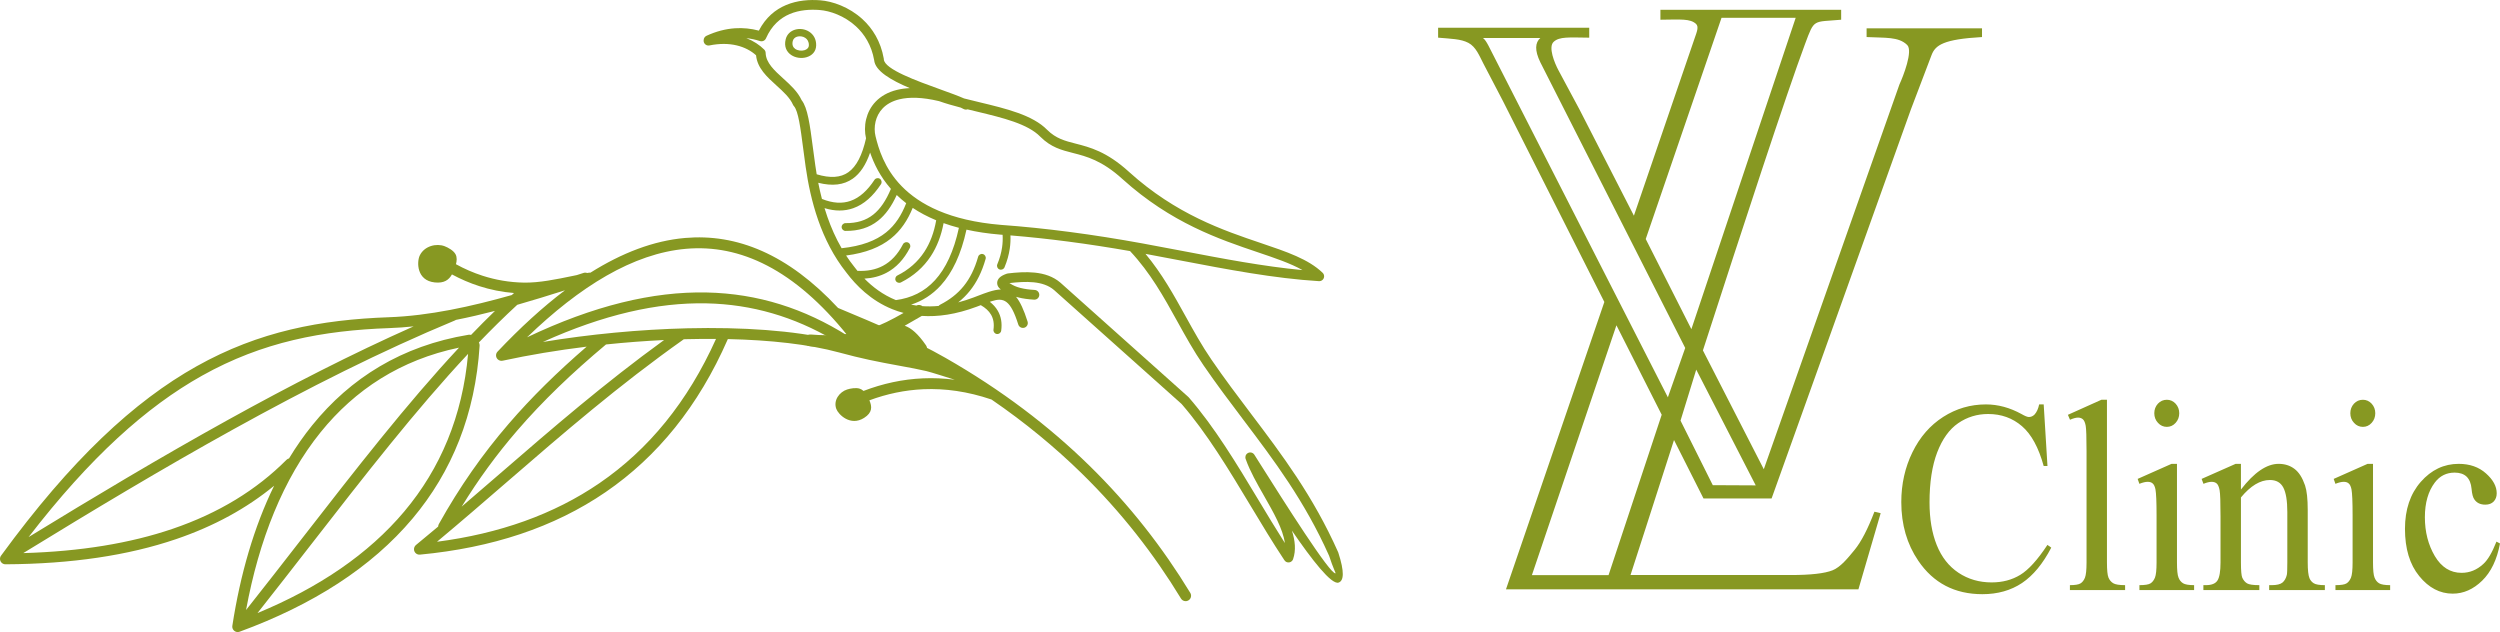 <?xml version="1.0" encoding="UTF-8"?>
<!DOCTYPE svg PUBLIC "-//W3C//DTD SVG 1.1//EN" "http://www.w3.org/Graphics/SVG/1.1/DTD/svg11.dtd">
<!-- Creator: CorelDRAW -->
<svg xmlns="http://www.w3.org/2000/svg" xml:space="preserve" width="195.253mm" height="49.365mm" version="1.1" style="shape-rendering:geometricPrecision; text-rendering:geometricPrecision; image-rendering:optimizeQuality; fill-rule:evenodd; clip-rule:evenodd"
viewBox="0 0 10320.57 2609.29"
 xmlns:xlink="http://www.w3.org/1999/xlink"
 xmlns:xodm="http://www.corel.com/coreldraw/odm/2003">
 <defs>
  <style type="text/css">
   <![CDATA[
    .fil0 {fill:#879822;fill-rule:nonzero}
   ]]>
  </style>
 </defs>
 <g id="Слой_x0020_1">
  <path class="fil0" d="M3272.7 169.52c-3.86,15.63 1.38,26.39 10.21,32.41 5.21,3.56 11.63,5.79 18.33,6.69 6.83,0.93 13.86,0.44 20.13,-1.45 9.86,-2.97 17.56,-9.77 17.84,-20.25 0.4,-14.59 -6.05,-24.87 -15.09,-30.74 -4.81,-3.13 -10.42,-5.12 -16.2,-5.96 -5.78,-0.84 -11.61,-0.5 -16.86,1.04l-0.06 0c-8.71,2.55 -15.94,8.61 -18.32,18.26zm602.43 1093.37c1.46,-2.04 3.4,-3.76 5.79,-4.98 39.36,-20.08 71.62,-44.89 97.39,-76.79 25.94,-32.12 45.61,-71.67 59.64,-121.08 2.39,-8.54 11.27,-13.53 19.82,-11.14 8.55,2.4 13.53,11.28 11.15,19.83 -15.27,53.72 -36.89,97.03 -65.56,132.53 -14.19,17.56 -30.04,33.16 -47.64,47.1 20.1,-5.26 40.94,-11.89 62.56,-20.01l18.65 -7.12c16.56,-6.34 31.55,-12.08 45.33,-16.43 18.28,-5.77 34.57,-9.47 49.39,-9.85 -2.54,-1.9 -4.74,-3.85 -6.56,-5.86 -6.07,-6.66 -8.91,-14.08 -8.52,-22.15 0.37,-7.86 3.77,-14.92 10.18,-21.09 5.95,-5.71 15.22,-10.92 27.77,-15.4 1.82,-0.8 3.8,-1.35 5.87,-1.59 35.34,-4.11 73.92,-7.28 111.22,-3.44 39.05,4.02 76.24,15.71 106.32,41.73l526.89 470.77c0.91,0.73 1.77,1.57 2.56,2.48 107.31,123.54 198.29,274.81 288.78,425.26 35.72,59.36 71.35,118.61 107.98,176.07 -7.6,-57.6 -46.64,-126.03 -85.54,-194.21 -29.26,-51.28 -58.45,-102.44 -75.69,-151.36 -4.02,-8.98 -0.96,-19.78 7.59,-25.21 9.39,-5.95 21.82,-3.18 27.78,6.22l25.96 41.1c94.63,149.8 287.73,455.48 309.17,448.52 1.69,-0.55 -9.65,-20.55 -26.56,-72.39 -101.54,-227.32 -227.15,-393.55 -354.64,-562.24 -54.89,-72.64 -110.13,-145.73 -164.32,-224.83 -40.3,-58.84 -74.37,-120.4 -108.45,-181.98 -55.14,-99.64 -110.33,-199.37 -194.28,-288.81 -85.12,-14.93 -170.97,-28.23 -256.62,-39.43 -79.25,-10.35 -158.54,-18.93 -237.14,-25.32 0.77,18.03 -0.13,36.1 -2.74,54.18 -3.75,25.96 -10.99,51.82 -21.78,77.55 -3.45,8.2 -12.89,12.06 -21.09,8.62 -8.21,-3.44 -12.07,-12.88 -8.63,-21.09 9.79,-23.32 16.32,-46.54 19.65,-69.61 2.51,-17.35 3.23,-34.74 2.22,-52.16l-9.83 -0.71 -0.23 -0.03c-51.01,-4.24 -97.22,-11.24 -139.12,-20.48 -22.24,102.45 -58.28,177.74 -105.97,230.06 -35.08,38.49 -76.24,64.46 -122.67,79.58 7.08,1.42 14.32,2.63 21.71,3.64 8.39,-4.06 18.16,-2.84 25.24,2.58 21.12,1.45 43.43,1.22 66.96,-1zm211.01 -16.98c13.64,10.65 24.82,22.96 33.04,37.2 13.13,22.7 18.45,49.72 13.98,82.02 -1.21,8.79 -9.33,14.93 -18.12,13.72 -8.79,-1.22 -14.93,-9.33 -13.72,-18.13 3.43,-24.72 -0.39,-44.95 -9.95,-61.49 -9.1,-15.75 -23.67,-28.73 -42.41,-39.51l-16.5 6.25c-86.29,32.43 -161.64,42.59 -227.06,38.12l-9.04 5.28c-20.69,12.07 -41.1,23.99 -61.52,35.31 26.75,9.09 55.45,33.74 87.91,80.86 7.56,10.95 4.82,25.96 -6.14,33.52 -10.95,7.56 -25.96,4.81 -33.52,-6.14 -46.43,-67.39 -76.82,-70.28 -105.17,-50.75 -15.47,10.66 -31.89,27.21 -49.34,44.8 -44.15,44.5 63.43,22.04 -12.14,26.22 -13.3,0.73 -20.38,-1.96 -21.11,-15.24 -0.73,-13.3 -84.9,-15.03 -71.61,-15.75 57.05,-3.15 32.63,9.13 70.68,-29.22l8.38 -8.43c-41.1,13.15 -83.18,21.2 -126.21,24.99 -43.39,3.81 -87.89,3.35 -133.45,-0.54 -13.3,-1.09 -23.19,-12.77 -22.09,-26.05 1.09,-13.29 12.77,-23.18 26.06,-22.09 42.9,3.66 84.71,4.1 125.33,0.54 40.42,-3.56 79.54,-11.05 117.24,-23.24 47.3,-15.29 93.47,-39.47 140.57,-66.33 -16.46,-4.34 -32.14,-9.63 -47.06,-15.68 -88.36,-35.86 -149.48,-98.45 -188.99,-150.89 -52.99,-66.51 -90.15,-141.28 -116.53,-216.77 -26.26,-75.14 -41.79,-150.8 -51.64,-219.56 -3.37,-23.55 -6.82,-49.96 -10.08,-74.87 -11.45,-87.54 -20.25,-154.84 -38.14,-175.69 -1.67,-1.7 -3.05,-3.72 -4.05,-6.02 -12.71,-29.12 -40.39,-54.21 -67.8,-79.04 -40.02,-36.25 -79.54,-72.07 -84.76,-125.2 -20.19,-18.23 -47,-32.97 -79.86,-40.75 -32.03,-7.58 -69.7,-8.56 -112.51,0.15 -10.86,2.22 -21.47,-4.79 -23.69,-15.66 -0.5,-2.44 -0.53,-4.86 -0.15,-7.18 0.45,-7.13 4.7,-13.79 11.64,-16.99 39.5,-18.19 78.67,-28.39 117.52,-31.01 33.18,-2.24 66.06,1.08 98.63,9.69 28.25,-54.54 68.43,-87.09 112.11,-105.53 46.95,-19.83 97.32,-22.96 140.83,-19.69 50.55,3.78 119.48,27.32 174.66,77.84 41.56,38.06 75.42,91.25 88.02,162.53 0.21,1.22 0.31,2.44 0.3,3.63 2.99,40.84 134.76,88.36 237.44,125.37 36.61,13.2 69.79,25.17 93.63,35.79 21.38,5.52 43.09,10.75 64.73,15.96 110.25,26.57 218.78,52.72 278.54,113.76 36.29,36.08 73.79,45.66 116.9,56.68 59.44,15.2 128.55,32.87 220.24,116.21l0.93 0.89c194.07,175.23 389.01,241.12 543.4,293.32 108.12,36.54 197.02,66.59 255.66,123.03 7.99,7.69 8.24,20.4 0.55,28.39 -4.24,4.41 -10,6.45 -15.65,6.13 -184.8,-11.34 -377.47,-48.18 -574.55,-85.88 -48.58,-9.29 -97.41,-18.63 -141.59,-26.79 68.27,82.05 116.97,170.05 165.63,257.98 33.28,60.15 66.55,120.26 106.56,178.67 53.4,77.96 108.48,150.84 163.21,223.26 129.01,170.71 256.12,338.9 359.73,571.29 0.29,0.66 0.54,1.32 0.76,1.98 25.88,79.5 23.16,116.65 1.03,123.84 -29.56,9.6 -110.32,-94.46 -192.55,-214.6 13.31,41.52 17.41,81.27 4.9,117.76 -3.56,10.52 -14.98,16.15 -25.49,12.59 -4.56,-1.55 -8.2,-4.57 -10.58,-8.35 -47.87,-72.3 -94.08,-149.13 -140.42,-226.15 -89.36,-148.57 -179.21,-297.92 -283.96,-418.75l-526.08 -470.01c-22.95,-19.82 -52.55,-28.87 -84.15,-32.12 -32.67,-3.37 -67.87,-0.54 -100.52,3.21l-0.08 0.02c1.25,0.53 2.42,1.17 3.5,1.91 11.71,7.96 25.82,13.85 42.16,18.08 17.17,4.44 36.87,7.07 58.85,8.34 11.08,0.61 19.57,10.1 18.97,21.16 -0.61,11.09 -10.09,19.58 -21.17,18.97 -24.45,-1.41 -46.73,-4.42 -66.72,-9.6 -2.7,-0.7 -5.35,-1.43 -7.97,-2.21 16.81,20.68 32.13,53.36 47.56,102.27 3.35,10.6 -2.54,21.91 -13.14,25.26 -10.6,3.34 -21.91,-2.55 -25.26,-13.15 -32.31,-102.41 -60.31,-111.9 -109.3,-96.44 -2.69,0.85 -5.44,1.76 -8.25,2.71zm-387.73 -7.04c63.39,-8.34 117.97,-34.47 161.69,-82.44 44.01,-48.3 77.48,-118.91 98.45,-215.91 -22.37,-5.83 -43.42,-12.32 -63.21,-19.39 -9.76,51.71 -27.14,97.33 -52.74,136.35 -29.83,45.46 -70.65,81.86 -123.38,108.41 -7.93,4 -17.6,0.81 -21.6,-7.11 -4,-7.93 -0.81,-17.6 7.11,-21.6 47.5,-23.91 84.2,-56.59 110.93,-97.33 24.22,-36.93 40.4,-80.59 49.15,-130.46 -36.87,-15.25 -68.95,-32.57 -96.92,-51.23 -20.7,50.24 -48.39,93.13 -90.13,126.59 -43.88,35.17 -102.8,59.4 -184.86,70.09 10.24,15.64 21.24,30.92 33.08,45.75l0.31 0.39c4.21,5.6 8.7,11.32 13.45,17.11 40.18,2.02 75.36,-4.83 105.39,-20.79 33.57,-17.85 61.16,-47.35 82.56,-88.86 4.07,-7.89 13.77,-10.99 21.66,-6.93 7.9,4.07 10.99,13.77 6.93,21.66 -24.53,47.57 -56.62,81.63 -96.04,102.59 -27.28,14.51 -57.88,22.61 -91.71,24.43 33.29,33.87 76.09,66.86 129.76,88.65l0.13 0.03zm-617.34 -1081.3c29.68,11.37 54.43,27.88 73.8,47.1 3.94,3.92 5.91,9.07 5.91,14.23 1.33,40.53 36.48,72.38 72.08,104.64 29.9,27.09 60.08,54.44 76.5,90.03 24.92,31.11 34.29,102.7 46.39,195.27 2.92,22.28 6.01,45.92 10.09,74.4 1.71,11.9 3.58,24.02 5.66,36.29 55.74,16.78 98.5,14.17 130.48,-8.36 33.84,-23.82 57.43,-70.36 73.22,-140.15 -5.57,-23.2 -6.26,-51.05 0.37,-78.64 6.22,-25.87 18.8,-51.58 39.7,-73.21 20.73,-21.46 49.46,-38.83 88.01,-48.19 15.8,-3.84 33.3,-6.32 52.63,-7.17 -77.34,-32.66 -143.54,-70.96 -147.24,-115.85 -10.95,-61.38 -39.9,-106.97 -75.35,-139.43 -47.73,-43.71 -107.12,-64.05 -150.59,-67.3 -38.37,-2.87 -82.35,-0.3 -122.25,16.55 -39.07,16.5 -74.87,47.15 -98.52,100.73 -4.11,9.3 -14.66,14.19 -24.55,11.02 -18.67,-6.01 -37.44,-10.02 -56.33,-11.97zm296.85 597.02c4.33,21.92 9.36,44.21 15.21,66.65 44.95,18.19 84.16,20.05 118.47,7.94 37.3,-13.16 69.78,-43.02 98.33,-86.51 4.86,-7.43 14.84,-9.51 22.28,-4.65 7.44,4.86 9.52,14.84 4.66,22.28 -32.39,49.35 -70.18,83.57 -114.56,99.22 -35.66,12.58 -74.98,13.06 -118.47,-0.33 3.65,12.02 7.56,24.06 11.75,36.06 15.39,44 34.61,87.74 58.77,129.47 83.34,-8.86 141.4,-31.47 183.27,-65.02 38.84,-31.13 64.26,-72.22 83.37,-120.84 -14.24,-10.98 -27.25,-22.3 -39.12,-33.83 -21.07,46.47 -46.12,81.69 -77.1,106.21 -36.33,28.76 -80.11,42.48 -134.37,42.04 -8.86,-0.07 -15.99,-7.32 -15.93,-16.17 0.07,-8.86 7.32,-15.99 16.17,-15.93 46.65,0.39 83.87,-11.08 114.24,-35.11 29.3,-23.2 52.89,-58.43 72.99,-106.27 -45.24,-51.56 -70.45,-105.12 -85.82,-149.92 -17.21,50.08 -40.62,85.85 -71.55,107.62 -37.3,26.28 -84.13,31.79 -142.57,17.1zm600.23 -304.46c-3.52,-1.9 -7.54,-3.87 -12.01,-5.92 -31.02,-8.04 -61.29,-16.7 -89.58,-26.7 -70.38,-16.76 -123.88,-17.2 -163.84,-7.5 -30.44,7.39 -52.74,20.71 -68.5,37.02 -15.59,16.15 -24.98,35.34 -29.62,54.64 -5.12,21.26 -4.58,42.62 -0.29,60.29 12.04,49.56 35.47,132.37 107.93,206.66 73.15,74.99 196.74,142.01 410.05,159.77 92.2,6.62 186.46,16.45 281.46,28.87 100.57,13.15 201.69,29.24 301.83,47.49 59.43,10.83 111.13,20.71 162.49,30.54 170.79,32.66 338.26,64.69 499.02,79.76 -49.43,-27.95 -112.86,-49.38 -185.33,-73.87 -157.84,-53.35 -357.13,-120.72 -557.41,-301.5l-1.23 -1.05c-84.2,-76.52 -148.12,-92.87 -203.09,-106.92 -48.66,-12.44 -91,-23.28 -135.11,-67.03l-0.47 -0.47c-51.66,-52.95 -154.63,-77.76 -259.23,-102.96 -13.59,-3.27 -27.22,-6.56 -40.77,-9.91 -5.17,1.84 -11.07,1.58 -16.29,-1.23zm-712.22 -223.3c-18.63,-12.73 -29.96,-34.3 -22.49,-64.51 5.26,-21.3 20.67,-34.54 39.15,-39.95 9.45,-2.79 19.68,-3.44 29.61,-2.01 9.93,1.42 19.74,4.96 28.35,10.56 17.22,11.18 29.49,30.24 28.77,56.82 -0.7,25.75 -17.66,41.83 -39.32,48.35 -10.27,3.09 -21.7,3.9 -32.77,2.4 -11.2,-1.51 -22.14,-5.4 -31.31,-11.66z"/>
  <path class="fil0" d="M8436.84 1669.51l15.6 254.37 -15.6 0c-20.98,-76.12 -50.81,-131.13 -89.66,-164.49 -38.84,-33.53 -85.32,-50.3 -139.77,-50.3 -45.43,0 -86.7,12.62 -123.46,37.87 -36.76,25.26 -65.72,65.39 -86.88,120.78 -20.98,55.19 -31.56,123.97 -31.56,206.11 0,67.83 9.89,126.61 29.83,176.35 19.94,49.74 49.94,87.8 89.83,114.37 40.06,26.57 85.66,39.76 136.81,39.76 44.58,0 83.94,-10.38 117.92,-31.09 34.17,-20.74 71.62,-61.99 112.37,-123.8l15.78 11.31c-34.51,66.51 -74.75,115.12 -120.7,146.02 -45.95,30.7 -100.57,46.16 -163.69,46.16 -113.93,0 -202.2,-45.98 -264.62,-138.11 -46.65,-68.58 -70.06,-149.22 -70.06,-241.92 0,-74.79 15.43,-143.57 46.13,-206.12 30.69,-62.74 73,-111.15 126.76,-145.64 53.94,-34.47 112.72,-51.63 176.53,-51.63 49.6,0 98.49,13.19 146.87,39.76 14.04,8.09 24.27,12.25 30.35,12.25 9.02,0 16.99,-3.58 23.76,-10.56 8.84,-9.98 15.09,-23.73 18.72,-41.45l18.74 0zm261.15 -19.21l0 671.49c0,31.47 2.08,52.38 6.24,62.56 4.33,10.17 10.75,18.09 19.59,23.36 8.67,5.28 25.15,7.92 49.08,7.92l0 20.35 -227.85 0 0 -20.35c21.32,0 35.89,-2.45 43.69,-7.16 7.81,-4.71 13.88,-12.63 18.38,-23.56 4.33,-10.93 6.59,-32.03 6.59,-63.12l0 -460.09c0,-56.53 -1.22,-91.19 -3.47,-104.01 -2.43,-12.99 -6.24,-21.85 -11.44,-26.57 -5.2,-4.7 -11.96,-7.16 -20.11,-7.16 -8.67,0 -19.77,3.02 -33.3,8.86l-8.67 -20.34 138.38 -62.18 22.89 0zm247.28 0c14.04,0 26.19,5.47 36.24,16.2 9.89,10.93 14.92,24.12 14.92,39.38 0,15.46 -5.03,28.82 -14.92,39.75 -10.05,11.13 -22.19,16.58 -36.24,16.58 -14.22,0 -26.53,-5.45 -36.59,-16.58 -10.23,-10.93 -15.26,-24.29 -15.26,-39.75 0,-15.27 5.03,-28.46 14.91,-39.38 10.06,-10.74 22.37,-16.2 36.94,-16.2zm41.79 264.54l0 406.96c0,31.47 2.08,52.38 6.42,62.75 4.15,10.55 10.41,18.27 18.73,23.37 8.32,5.08 23.58,7.72 45.6,7.72l0 20.35 -225.77 0 0 -20.35c22.54,0 37.8,-2.45 45.44,-7.16 7.81,-4.71 13.88,-12.63 18.56,-23.56 4.5,-10.93 6.76,-32.03 6.76,-63.12l0 -195.57c0,-54.44 -1.56,-89.68 -4.51,-105.88 -2.43,-11.69 -6.07,-19.78 -11.27,-24.31 -5.04,-4.71 -11.96,-6.96 -20.64,-6.96 -9.54,0 -20.98,2.82 -34.51,8.28l-7.12 -20.34 139.95 -62.17 22.36 0zm264.1 106.07c54.45,-70.65 106.3,-106.07 155.54,-106.07 25.32,0 47.17,6.96 65.38,20.72 18.38,13.75 32.77,36.55 43.69,68.2 7.46,22.23 11.1,56.15 11.1,101.75l0 216.29c0,31.84 2.43,53.32 7.11,64.81 3.65,9.04 9.71,16.21 17.86,21.3 8.32,5.08 23.58,7.72 45.78,7.72l0 20.35 -229.94 0 0 -20.35 9.71 0c21.51,0 36.59,-3.58 45.26,-10.74 8.49,-7.16 14.56,-17.72 17.86,-31.48 1.38,-5.46 2.08,-22.8 2.08,-51.63l0 -208.19c0,-46.16 -5.54,-79.88 -16.47,-100.8 -10.93,-20.92 -29.31,-31.27 -55.32,-31.27 -40.06,0 -79.94,23.92 -119.65,71.97l0 268.29c0,34.11 1.91,55.02 5.54,63.12 4.86,10.56 11.45,18.28 19.77,23.36 8.33,4.9 25.14,7.35 50.64,7.35l0 20.35 -230.98 0 0 -20.35 10.23 0c23.75,0 39.71,-6.42 48.03,-19.41 8.32,-12.99 12.48,-37.86 12.48,-74.42l0 -187.65c0,-60.67 -1.21,-97.6 -3.81,-110.79 -2.6,-13.38 -6.43,-22.43 -11.62,-27.13 -5.2,-4.71 -12.31,-7.16 -20.98,-7.16 -9.54,0 -20.82,2.82 -33.99,8.28l-7.63 -20.34 140.46 -62.17 21.85 0 0 106.07zm503.4 -370.61c14.04,0 26.19,5.47 36.24,16.2 9.89,10.93 14.92,24.12 14.92,39.38 0,15.46 -5.03,28.82 -14.92,39.75 -10.05,11.13 -22.19,16.58 -36.24,16.58 -14.22,0 -26.53,-5.45 -36.59,-16.58 -10.23,-10.93 -15.25,-24.29 -15.25,-39.75 0,-15.27 5.02,-28.46 14.91,-39.38 10.06,-10.74 22.37,-16.2 36.94,-16.2zm41.79 264.54l0 406.96c0,31.47 2.08,52.38 6.42,62.75 4.17,10.55 10.41,18.27 18.73,23.37 8.33,5.08 23.58,7.72 45.61,7.72l0 20.35 -225.78 0 0 -20.35c22.54,0 37.81,-2.45 45.44,-7.16 7.81,-4.71 13.88,-12.63 18.56,-23.56 4.5,-10.93 6.76,-32.03 6.76,-63.12l0 -195.57c0,-54.44 -1.56,-89.68 -4.51,-105.88 -2.43,-11.69 -6.07,-19.78 -11.27,-24.31 -5.03,-4.71 -11.96,-6.96 -20.64,-6.96 -9.54,0 -20.98,2.82 -34.51,8.28l-7.11 -20.34 139.95 -62.17 22.36 0zm524.22 328.77c-12.5,66.88 -37.11,117.94 -73.7,153.56 -36.59,35.6 -76.99,53.5 -121.39,53.5 -52.89,0 -99.01,-24.11 -138.21,-72.35 -39.36,-48.04 -58.96,-113.24 -58.96,-195.38 0,-79.32 21.68,-143.94 65.2,-193.69 43.52,-49.55 95.72,-74.42 156.58,-74.42 45.78,0 83.24,13.19 112.72,39.56 29.48,26.19 44.22,53.51 44.22,81.96 0,13.94 -4.16,25.24 -12.48,33.91 -8.32,8.67 -19.76,13.01 -34.68,13.01 -19.94,0 -34.86,-6.98 -44.74,-21.11 -6.07,-7.72 -10.05,-22.61 -11.96,-44.47 -1.92,-21.85 -8.68,-38.62 -20.47,-50.11 -11.96,-11.13 -28.26,-16.59 -49.25,-16.59 -33.99,0 -61.22,13.57 -81.85,40.89 -27.4,36.19 -41.1,83.85 -41.1,143.39 0,60.48 13.7,113.8 40.92,160.14 27.4,46.17 64.16,69.34 110.63,69.34 33.3,0 63.13,-12.06 89.49,-36.37 18.72,-16.77 36.76,-47.67 54.45,-92.51l14.57 7.72z"/>
  <path class="fil0" d="M6793.95 986.75l188.42 372.13 430.7 -1285.5 -306.18 0c-104.31,304.46 -208.63,608.92 -312.94,913.37zm91.44 653.49l71.57 -203.78 -598.01 -1179.04c-24.44,-50.28 -21.43,-81.79 0,-100.68l-236.95 0c8.51,6.87 14.31,16.01 22.82,31.94 246.85,483.86 493.72,967.72 740.57,1451.56zm-680.42 -1222.24l-80.98 -155.08c-16.79,-32.18 -30.58,-69.45 -62.35,-86.09 -31.22,-16.36 -71.48,-16.55 -124.79,-21.33l0 -41.02 623.85 0 0 41.02c-85.31,-0.97 -122.48,-4.71 -146.61,16.92 -23.88,21.43 3.54,87.84 19.59,117.79l87.54 163.23 223.89 437 251.1 -733.5c8.41,-24.57 18.15,-46.77 4.99,-58.58 -24.12,-21.64 -61.29,-17.88 -146.62,-16.92l0 -41.02 746.14 0 0 41.02c-117.54,10.56 -109.6,-5.56 -149.02,99.91 -75.64,202.37 -258.34,760.37 -421.67,1265.24l251.32 490.54 560.09 -1588.72c15.32,-33.02 56.6,-138.17 31.95,-162.59 -35.54,-35.2 -91.83,-28.74 -167.64,-32.81l0 -35.99 476.46 0 0 35.99c-159.03,9.09 -192.58,32.99 -208.36,74.52l-85.25 224.35 -575.05 1605.99 -281.07 0 -121.79 -241.32c-89,276.48 -158.56,493.68 -179.55,557.38l661.4 0c82.21,0 139.71,-6.43 172.76,-19.55 33.05,-13.14 63.5,-50.88 90.82,-84.23 27.22,-33.2 54.54,-85.82 81.95,-157.64l25.79 6.14 -91.89 314.4 -1454.97 0 406.13 -1186.34 -418.18 -828.69zm654.92 1294.17l-186.9 -369.32 -348.98 1031.46 316.44 0 219.44 -662.14zm142.53 -186.22l-64.84 210.49 133.16 266.45 177.3 0.89 -245.62 -477.84z"/>
  <path class="fil0" d="M2421.82 1431.06c-120.72,104.26 -226.62,207.92 -321.58,318.16 -108.58,126.03 -202.87,260.55 -288.59,414.18 -1.84,3.3 -2.76,6.87 -2.85,10.4 -30.17,25.34 -60.64,50.69 -91.53,76.04 -5.58,4.63 -8.87,11.85 -8.11,19.6 1.21,12.35 12.19,21.39 24.54,20.18 296.29,-27.98 553.2,-112.06 766.54,-258.19 213.59,-146.3 382.96,-354.38 503.84,-630.13 0.22,-0.49 0.42,-0.99 0.6,-1.49 174.96,3.85 334.71,21.43 458.8,55.15 94.23,25.59 154.51,37.54 253.42,55.63 39.71,7.25 75.56,13.81 108.71,21.61l-0.02 0.06c8.13,1.91 29.9,8.45 54.99,16.23 20.07,6.22 42,13.15 60.88,19.17 -44.44,-5.78 -88.09,-7.62 -131.01,-5.76 -84.67,3.65 -166.49,21.64 -245.75,51.95 -4.42,-4.03 -9.61,-7.38 -15.67,-9.35 -15.61,-5.07 -38.12,-0.97 -51.72,3.34 -31.7,10.04 -58,44.71 -44.87,80.24 8.47,22.93 58.21,73.18 114.9,36.97 34.64,-22.12 33.13,-46.06 21.71,-72.46 72.08,-26.65 146.43,-42.48 223.32,-45.79 89.52,-3.85 182.5,9.27 279.32,42.01 0.48,0.16 0.95,0.31 1.43,0.43 138.55,94.96 262.2,197.08 372.62,305.13 163.99,160.5 298.7,334.02 409.7,516.59 6.46,10.57 20.28,13.92 30.86,7.45 10.57,-6.46 13.92,-20.29 7.45,-30.86 -112.97,-185.83 -249.94,-362.29 -416.53,-525.33 -166.53,-162.99 -362.78,-312.69 -594.36,-445.07 -134.51,-76.89 -285.49,-140 -443.12,-205.87 -207.39,-222.89 -418.94,-307.44 -631.54,-288.95 -130.66,11.36 -261.05,61.86 -390.6,143.19 -2.24,-0.27 -4.57,-0.21 -6.9,0.23l-6.64 1.26c-4.62,-1.76 -9.85,-2.01 -14.91,-0.38l-13.36 4.29 -14.63 4.69 -14.36 2.97c-70.72,14.65 -140.91,29.19 -203.79,28.11 -60.6,-1.04 -117.47,-11.23 -170.3,-28.2 -39.1,-12.55 -75.94,-28.8 -110.41,-47.76 3.46,-13.14 5.17,-28.65 -1.92,-41.44 -8.39,-15.14 -30,-27.12 -44.58,-32.77 -33.98,-13.19 -84.07,-1.4 -103.04,38.31 -12.24,25.63 -13.85,103.29 62.11,111.13 38.68,4 58.11,-10.42 70.88,-33.08 35.5,19.18 73.27,35.63 113.2,48.45 44.91,14.42 92.64,24.28 143.06,28.31l-9.21 8.39c-167.92,47.51 -340.93,85.64 -507.65,91.59 -279.73,10 -535.04,57.54 -793.67,202.49 -257.54,144.34 -517.37,384.93 -806.66,781.03 -3.04,3.86 -4.86,8.75 -4.83,14.05 0.08,12.41 10.2,22.43 22.62,22.35 273.48,-1.4 506.77,-36.73 703.83,-103.75 157.66,-53.62 292.04,-127.51 405.18,-220.52 -83.27,170.22 -139.72,366.29 -172.48,578.07 -1.92,12.25 6.45,23.74 18.7,25.67 3.94,0.61 7.79,0.17 11.27,-1.13 301.63,-110.59 544.01,-265.04 714.01,-467.29 162.69,-193.55 258.82,-430.36 276.88,-713.82 0.29,-4.7 -0.87,-9.15 -3.12,-12.91 52.41,-54.48 105.14,-106.47 158.4,-155.53 66.82,-19.08 132.74,-39.55 197.09,-60 -93.43,70.53 -186.32,156 -278.45,253.31 -8.55,9.01 -8.16,23.24 0.85,31.79 5.76,5.46 13.65,7.28 20.83,5.53 108.96,-23.64 226.24,-43.16 346.23,-57.91zm534.07 -31.96c-116.95,260.04 -278.54,456.68 -480.94,595.31 -188.75,129.29 -413.47,208.52 -670.98,242.11 98.63,-82.24 194.96,-165.59 291.3,-248.93 229.14,-198.25 458.28,-396.5 726.65,-586.38 0.31,-0.22 0.61,-0.44 0.9,-0.68l15.97 -0.42c39.52,-0.95 78.63,-1.3 117.1,-1zm-214.39 4.56c-247.62,179.61 -461.63,364.77 -675.62,549.93 -53.14,45.96 -106.27,91.94 -160.03,137.91 69.36,-113.02 144.55,-215.61 228.32,-312.85 106.7,-123.87 227.35,-239.27 367.57,-356.65 79.81,-8.32 160.27,-14.5 239.76,-18.34zm-2645.51 879.67c282.07,-173.11 573.44,-348.28 867.06,-510.8 304.36,-168.47 611.78,-323.72 914.9,-449.62 1.54,-0.64 2.97,-1.44 4.28,-2.36 53.9,-10.65 107.72,-23.25 161.17,-37.12 -33.09,32.05 -66,65.16 -98.76,99.22 -3.23,-1 -6.75,-1.3 -10.32,-0.7 -275.67,45.45 -487.95,179.06 -645.29,373.58 -34.61,42.78 -66.52,88.51 -95.85,136.87 -3.85,0.95 -7.49,2.92 -10.49,5.91 -123.83,124.21 -279.44,219.93 -470.77,285.01 -174.47,59.34 -378.81,93.21 -615.93,100.01zm1611.55 -935.99c-254.6,113.16 -511.5,244.96 -766.35,386.03 -279.13,154.5 -555.31,319.81 -823.23,483.84 254.68,-330.29 486.42,-537.63 715.53,-666.03 251.1,-140.73 500.08,-186.94 773.35,-196.7 33.4,-1.19 67,-3.63 100.7,-7.14zm187.46 87.74c-215.92,231.59 -426.71,502.81 -646.96,786.2 -76.04,97.84 -153.22,197.15 -232.3,296.97 53.06,-288.09 152.87,-542.37 308.19,-734.39 141.56,-175.01 329.68,-298.47 571.07,-348.78zm-832 1095.8c74.74,-94.54 148.11,-188.95 220.47,-282.05 221.14,-284.55 432.74,-556.78 648.92,-788.02 -23.1,257.09 -114.13,473.07 -263.54,650.81 -147.73,175.75 -352.79,314.59 -605.86,419.26zm1178.29 -1119.22c249.18,-112.56 472.02,-163.63 675.42,-159.34 188.86,3.97 361.42,55.76 523.2,150.35 -162.84,-38.54 -376.03,-52.89 -602.16,-47.42 -197.11,4.77 -404.24,24.54 -596.46,56.41zm1258.93 -24.86c-179.1,-112.96 -370.91,-174.92 -582.66,-179.37 -222.92,-4.68 -467.38,54.47 -741.78,185.04 217.78,-209.94 437.9,-346.34 656.41,-365.36 223.39,-19.43 447.23,84.67 668.03,359.69z"/>
 </g>
</svg>
